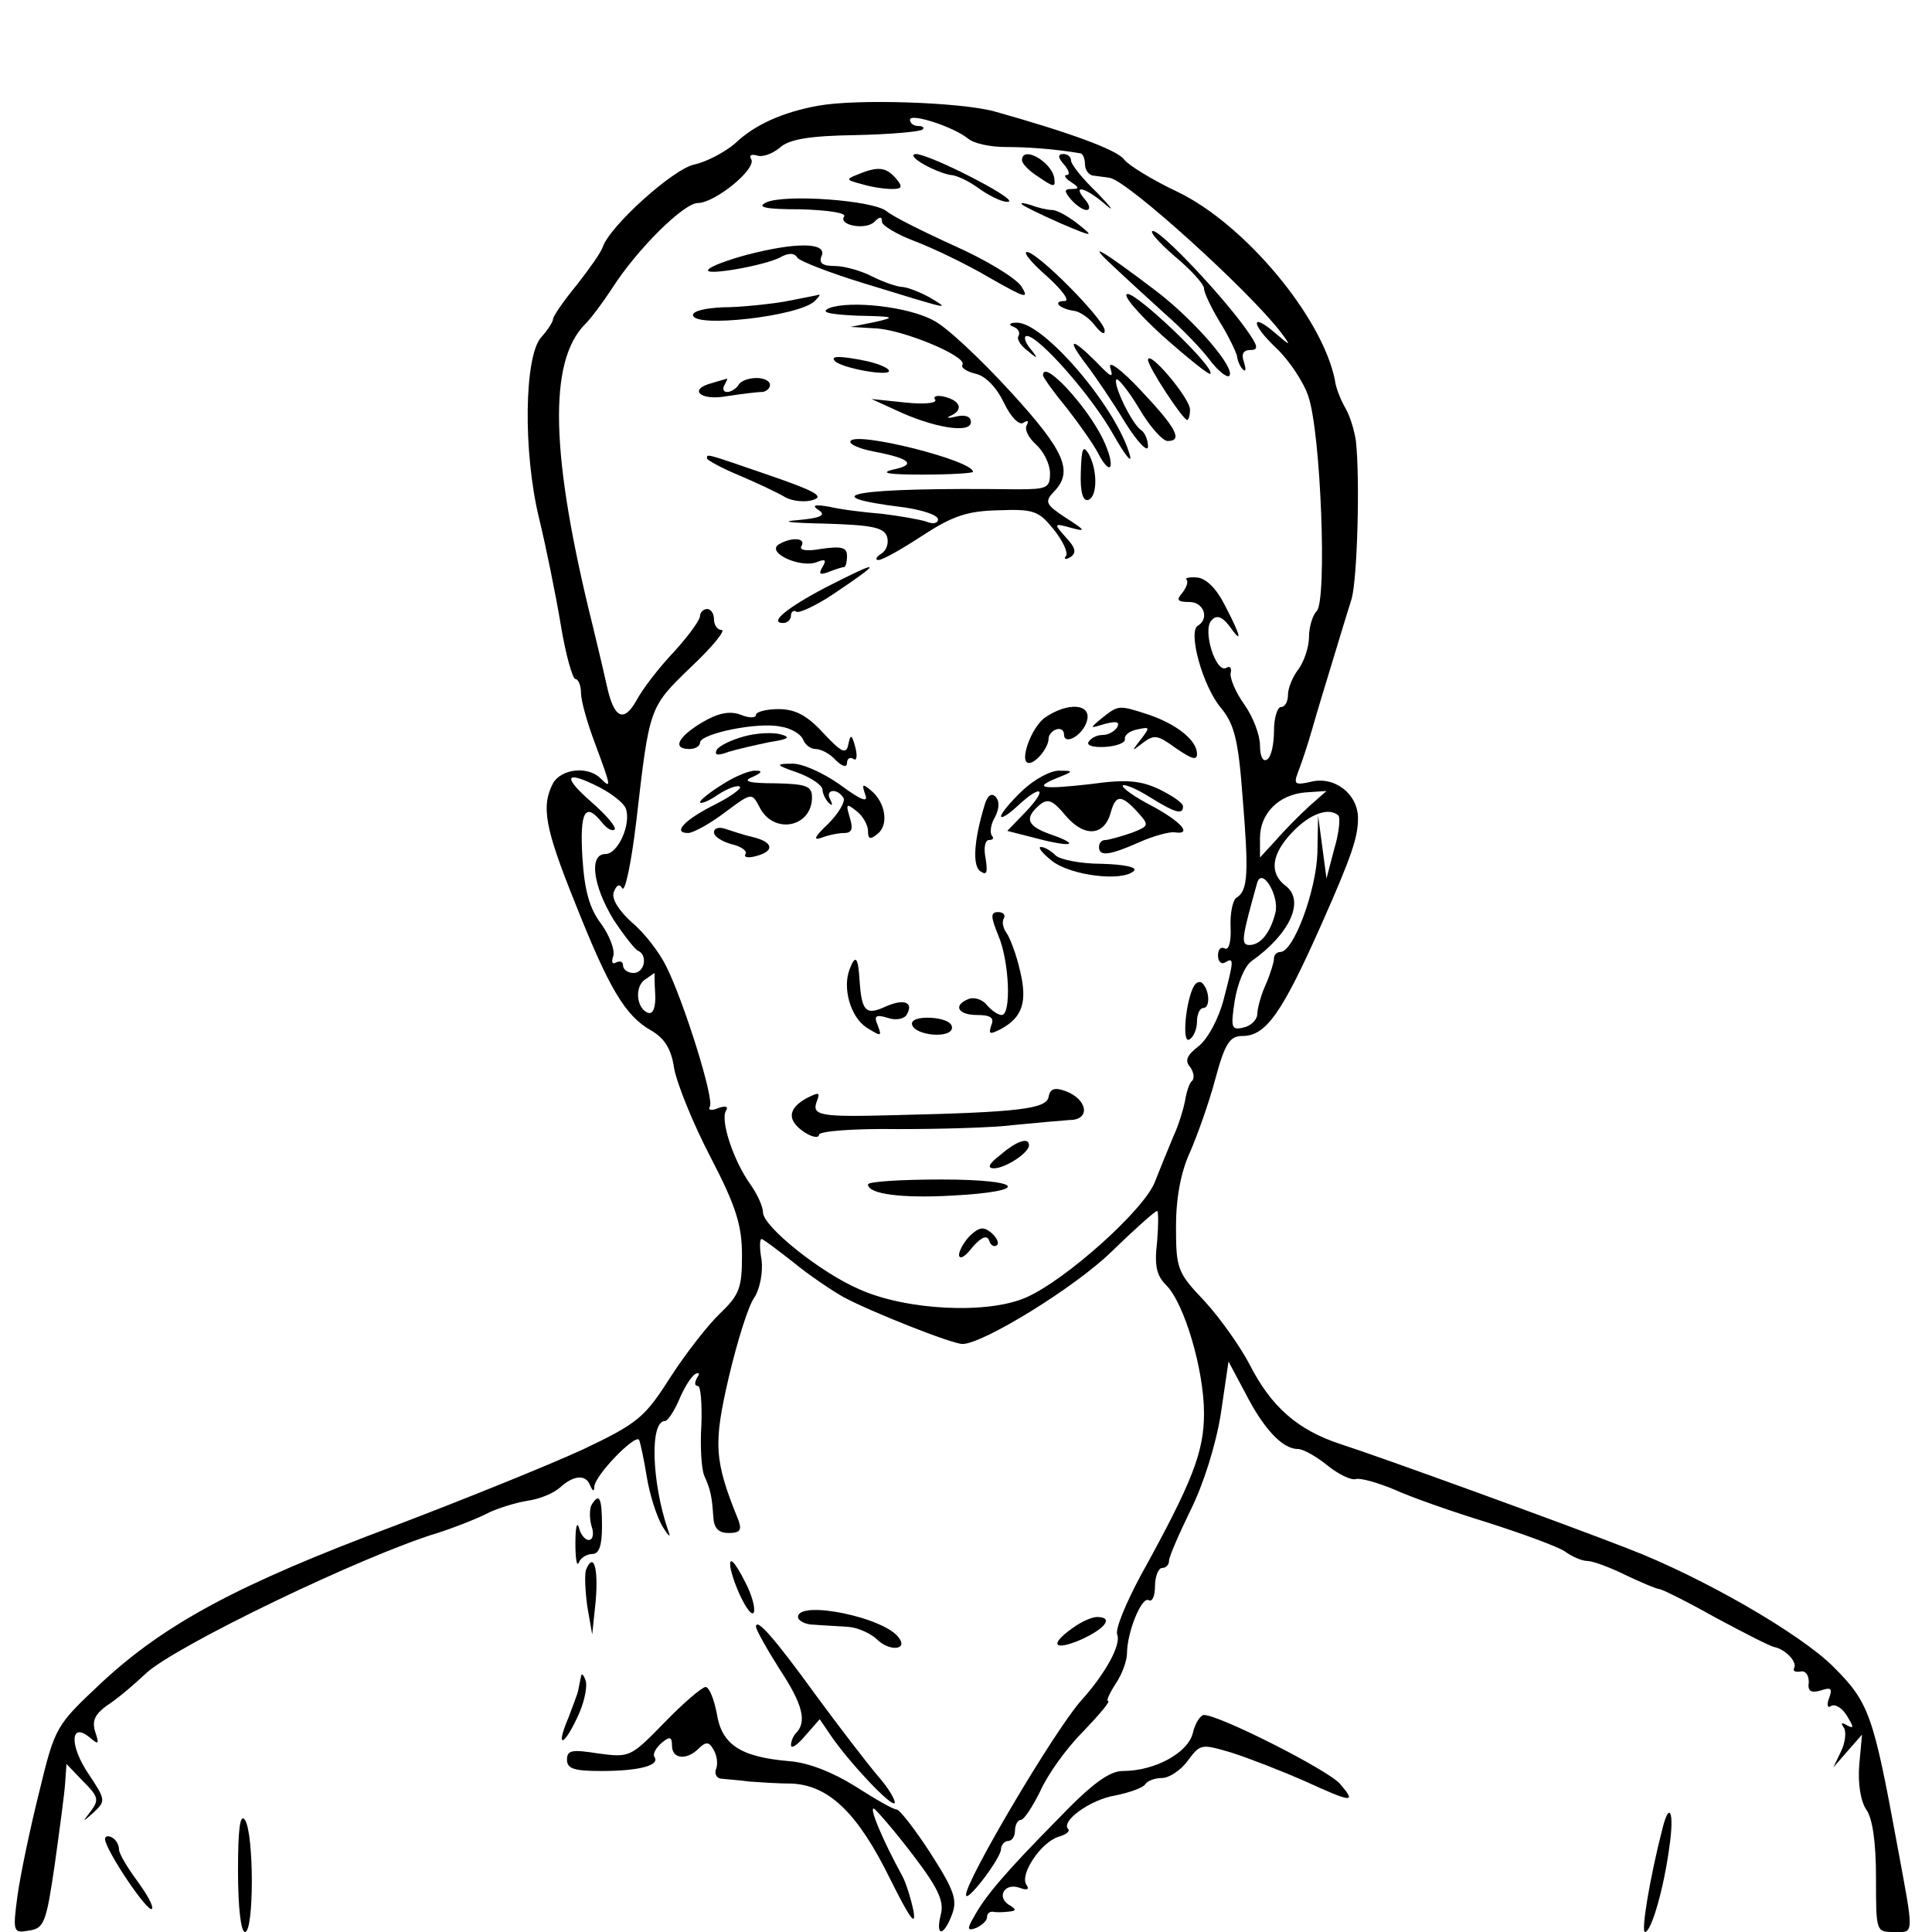 <?xml version="1.0" standalone="no"?>
<!DOCTYPE svg PUBLIC "-//W3C//DTD SVG 20010904//EN"
 "http://www.w3.org/TR/2001/REC-SVG-20010904/DTD/svg10.dtd">
<svg version="1.0" xmlns="http://www.w3.org/2000/svg"
 width="276pt" height="276pt" viewBox="0 0 276 276"
 preserveAspectRatio="xMidYMid meet">
<g transform="translate(0,276) scale(0.1,-0.1)"
fill="#000000" stroke="none">
<path d="M1169 2609 c-50 -9 -91 -27 -119 -54 -14 -12 -40 -26 -58 -30 -30 -6
-121 -88 -131 -118 -2 -7 -19 -31 -37 -54 -19 -23 -34 -45 -34 -49 0 -4 -8
-16 -17 -26 -24 -27 -26 -163 -3 -258 10 -41 24 -110 31 -152 7 -43 17 -78 21
-78 4 0 8 -9 8 -20 0 -11 9 -43 20 -72 23 -62 24 -66 8 -50 -18 18 -56 14 -68
-7 -17 -33 -12 -63 32 -172 48 -121 71 -160 108 -181 19 -11 29 -26 33 -54 4
-22 27 -79 52 -127 37 -71 45 -98 45 -141 0 -46 -4 -56 -31 -82 -17 -16 -49
-57 -71 -91 -37 -58 -46 -66 -126 -104 -48 -22 -169 -71 -269 -109 -222 -83
-326 -139 -416 -222 -67 -63 -68 -63 -91 -158 -13 -52 -27 -119 -31 -148 -7
-52 -6 -54 16 -50 22 3 25 11 37 93 7 50 14 102 15 117 l2 28 24 -25 c21 -21
23 -26 11 -42 -13 -17 -13 -17 4 -2 17 16 17 18 -7 54 -28 41 -27 76 1 53 13
-11 14 -10 8 8 -5 16 0 25 16 37 13 8 38 29 56 46 41 39 311 169 417 201 22 7
53 19 69 27 15 8 42 16 59 19 16 2 37 10 47 19 20 18 37 19 43 3 4 -9 6 -9 6
-2 1 17 59 76 64 67 2 -5 7 -28 11 -53 4 -25 14 -56 22 -70 10 -16 13 -18 8
-5 -23 68 -26 155 -4 155 4 0 13 14 20 30 7 17 17 33 23 37 6 3 7 1 3 -5 -4
-7 -4 -12 1 -12 4 0 6 -25 5 -55 -2 -31 0 -63 4 -73 9 -20 11 -29 13 -59 1
-16 7 -23 22 -23 16 0 19 4 14 18 -35 86 -36 109 -14 204 12 51 28 103 37 115
8 13 12 36 10 53 -3 16 -3 30 0 30 2 0 22 -15 45 -33 23 -19 56 -41 72 -50 39
-21 155 -67 170 -67 29 0 161 81 213 132 33 32 62 58 65 58 2 0 2 -20 0 -44
-4 -34 -1 -48 13 -62 26 -26 54 -121 54 -183 0 -55 -16 -97 -90 -231 -21 -39
-37 -77 -34 -85 6 -14 -16 -55 -52 -95 -38 -43 -164 -256 -164 -277 0 -13 49
51 50 65 0 6 5 12 10 12 6 0 10 7 10 15 0 8 4 15 8 15 5 0 17 19 28 41 10 23
37 61 61 85 23 24 40 44 36 44 -3 0 2 11 11 25 9 13 16 33 16 43 0 30 21 82
31 76 5 -3 9 6 9 20 0 14 5 26 10 26 6 0 10 5 10 10 0 6 14 38 31 73 18 36 36
93 43 137 l11 75 24 -45 c26 -51 53 -80 75 -80 8 0 27 -11 43 -24 15 -12 33
-21 40 -19 6 2 31 -5 55 -15 24 -11 84 -32 133 -47 50 -16 99 -34 110 -41 11
-8 25 -14 33 -14 7 0 32 -9 54 -20 23 -11 45 -20 48 -20 4 0 40 -18 81 -41 41
-22 78 -41 84 -42 15 -3 33 -21 28 -30 -2 -4 1 -6 9 -5 7 2 12 -5 12 -15 -2
-13 3 -16 17 -12 15 5 17 3 12 -11 -4 -10 -2 -15 3 -11 6 3 16 -3 23 -15 9
-15 10 -18 0 -13 -8 5 -10 4 -5 -3 4 -6 2 -22 -4 -34 l-11 -23 20 23 21 24 -4
-44 c-2 -26 2 -51 10 -63 9 -12 14 -47 14 -97 0 -77 0 -78 25 -78 30 0 30 -9
5 126 -34 185 -40 202 -91 253 -47 47 -187 128 -294 169 -87 34 -351 130 -410
149 -61 20 -99 53 -130 114 -13 25 -42 66 -64 90 -39 41 -41 46 -41 107 0 41
7 78 20 106 10 23 27 70 36 104 14 52 21 62 39 62 34 0 57 34 113 160 43 97
52 124 52 151 0 35 -34 61 -68 52 -22 -5 -24 -3 -18 13 4 10 14 39 21 64 7 25
21 70 30 100 9 30 21 69 26 85 8 29 12 170 6 225 -2 14 -8 35 -15 47 -7 12
-14 30 -15 40 -18 90 -129 223 -225 269 -36 17 -70 38 -76 46 -10 14 -79 39
-186 69 -49 13 -195 18 -251 8z m214 -47 c8 -7 32 -12 53 -12 33 0 72 -3 107
-9 4 0 7 -8 7 -16 0 -8 6 -16 13 -16 6 -1 17 -2 22 -3 25 -3 201 -163 245
-221 15 -20 14 -20 -8 -1 -36 31 -35 13 1 -21 18 -17 39 -48 46 -69 18 -52 27
-292 12 -307 -6 -6 -11 -23 -11 -37 0 -14 -7 -35 -15 -46 -8 -10 -15 -27 -15
-36 0 -10 -4 -18 -10 -18 -5 0 -10 -15 -10 -34 0 -19 -4 -38 -10 -41 -6 -4
-10 5 -10 20 0 15 -10 41 -22 58 -13 18 -21 38 -20 45 2 8 -1 11 -6 8 -15 -9
-35 55 -21 68 7 8 15 5 25 -8 19 -27 18 -17 -6 29 -12 24 -27 39 -40 40 -11 1
-18 -1 -15 -3 3 -3 0 -11 -6 -19 -9 -10 -7 -13 10 -13 21 0 29 -24 12 -34 -14
-9 7 -86 33 -117 19 -23 25 -45 31 -126 9 -109 8 -135 -8 -145 -6 -3 -10 -23
-9 -43 1 -21 -3 -33 -8 -30 -6 3 -10 -1 -10 -10 0 -9 5 -13 10 -10 13 8 13 4
-2 -53 -7 -27 -22 -55 -35 -66 -17 -13 -21 -21 -13 -30 5 -7 7 -16 3 -20 -4
-3 -8 -16 -10 -28 -2 -11 -9 -35 -17 -52 -7 -17 -19 -46 -26 -64 -15 -40 -127
-140 -183 -165 -55 -25 -172 -19 -239 11 -56 24 -138 90 -138 110 0 8 -8 26
-18 40 -25 35 -43 92 -35 105 4 6 0 8 -11 4 -9 -4 -15 -3 -12 2 7 10 -37 150
-62 200 -9 19 -31 48 -49 63 -20 18 -30 35 -26 44 4 10 8 12 12 5 4 -6 13 37
20 96 19 164 18 162 78 220 31 29 50 53 44 53 -6 0 -11 7 -11 15 0 8 -4 15
-10 15 -5 0 -10 -5 -10 -10 0 -6 -17 -29 -37 -51 -21 -22 -45 -53 -54 -70 -18
-32 -32 -25 -42 21 -3 14 -12 52 -20 85 -61 245 -64 379 -11 432 9 9 26 32 39
52 36 56 102 121 122 121 24 0 85 49 76 63 -3 5 0 7 8 5 8 -3 22 2 33 11 13
12 42 17 108 18 50 1 93 5 96 8 3 3 0 5 -6 5 -7 0 -12 4 -12 9 0 10 62 -10 83
-27z m-526 -927 c17 -9 34 -22 37 -30 8 -22 -11 -65 -29 -65 -24 0 -18 -45 11
-93 15 -23 31 -43 35 -45 15 -6 10 -32 -6 -32 -8 0 -15 5 -15 11 0 5 -4 7 -10
4 -5 -3 -7 0 -4 9 3 8 -5 29 -17 46 -17 22 -24 48 -27 95 -4 66 4 80 28 50 7
-9 15 -13 18 -10 3 3 -12 21 -34 40 -42 37 -36 45 13 20z m1013 -27 c-14 -13
-35 -34 -47 -48 l-23 -25 0 28 c0 35 27 62 65 65 l30 2 -25 -22z m42 -13 c3
-3 1 -25 -6 -48 l-11 -42 -6 45 -6 45 -1 -54 c-2 -54 -34 -141 -53 -141 -5 0
-9 -4 -9 -9 0 -5 -5 -22 -12 -38 -7 -15 -12 -35 -12 -43 -1 -8 -10 -16 -20
-18 -17 -4 -18 0 -12 39 4 24 14 49 24 56 55 39 77 87 48 108 -23 18 -20 45
11 77 25 26 52 35 65 23z m-90 -139 c-7 -28 -21 -46 -37 -46 -13 0 -11 10 11
89 7 23 32 -19 26 -43z m-886 -116 c1 -19 -3 -29 -10 -27 -17 6 -20 38 -4 48
7 5 13 9 13 9 0 0 0 -14 1 -30z"/>
<path d="M1320 2525 c14 -8 31 -14 38 -15 8 0 27 -9 43 -21 16 -11 34 -19 40
-17 12 4 -113 68 -133 68 -7 -1 -2 -7 12 -15z"/>
<path d="M1460 2531 c0 -5 11 -16 24 -24 22 -15 24 -15 22 -1 -4 23 -46 47
-46 25z"/>
<path d="M1520 2525 c7 -8 9 -15 4 -15 -5 0 -2 -5 6 -10 12 -8 12 -10 1 -10
-11 0 -11 -3 -1 -15 7 -8 17 -15 22 -15 6 0 5 7 -2 15 -19 22 0 18 29 -7 14
-12 9 -5 -11 16 -21 20 -38 41 -38 47 0 5 -5 9 -11 9 -8 0 -8 -5 1 -15z"/>
<path d="M1226 2511 c-18 -7 -18 -8 5 -14 13 -4 32 -7 43 -7 15 0 16 3 6 15
-14 16 -25 18 -54 6z"/>
<path d="M1095 2471 c-15 -7 -2 -10 48 -10 38 -1 66 -5 63 -10 -9 -13 31 -20
43 -8 8 8 11 8 11 0 0 -5 21 -18 48 -28 26 -10 74 -33 106 -52 51 -29 57 -31
45 -12 -8 12 -51 38 -96 58 -44 20 -88 42 -96 49 -19 16 -145 25 -172 13z"/>
<path d="M1460 2468 c3 -3 28 -15 55 -27 47 -20 49 -20 25 -1 -14 11 -30 20
-37 20 -6 0 -20 3 -30 7 -10 3 -16 4 -13 1z"/>
<path d="M1678 2394 c23 -19 42 -40 42 -46 0 -6 10 -27 22 -47 12 -19 23 -42
25 -49 1 -8 5 -17 9 -20 4 -4 4 1 1 11 -4 11 -1 17 9 17 13 0 11 6 -6 30 -35
49 -121 140 -133 140 -6 0 8 -16 31 -36z"/>
<path d="M1067 2396 c-26 -7 -51 -16 -55 -21 -9 -10 78 5 102 17 12 7 21 7 25
0 3 -5 47 -22 96 -37 124 -38 123 -38 95 -21 -14 8 -32 15 -40 16 -8 0 -28 7
-44 15 -15 8 -40 15 -53 15 -18 0 -24 4 -19 15 7 19 -38 19 -107 1z"/>
<path d="M1590 2380 c19 -18 53 -49 75 -69 23 -20 51 -49 63 -65 12 -16 25
-26 28 -23 10 10 -48 78 -104 121 -79 60 -102 73 -62 36z"/>
<path d="M1496 2365 c21 -19 33 -35 25 -35 -18 0 -8 -11 13 -14 9 -1 23 -11
31 -22 9 -11 14 -13 13 -5 -4 18 -96 111 -111 111 -6 0 7 -16 29 -35z"/>
<path d="M1120 2329 c-25 -4 -64 -8 -87 -8 -24 -1 -43 -5 -43 -11 0 -19 152
-2 174 20 6 6 8 9 6 9 -3 -1 -25 -5 -50 -10z"/>
<path d="M1660 2281 c36 -32 67 -57 69 -55 8 8 -103 114 -118 114 -9 0 14 -27
49 -59z"/>
<path d="M1185 2320 c-14 -6 -2 -9 40 -11 53 -1 56 -2 25 -9 l-35 -7 34 -2
c39 -1 133 -40 126 -52 -3 -4 6 -10 19 -13 14 -3 30 -20 40 -41 10 -21 22 -33
28 -29 6 4 8 3 5 -3 -4 -6 2 -18 13 -28 11 -10 20 -28 20 -41 0 -21 -4 -23
-47 -23 -233 3 -299 -9 -160 -26 26 -4 47 -11 47 -17 0 -6 -8 -7 -17 -3 -10 3
-38 8 -63 11 -25 2 -58 6 -75 10 -22 4 -26 2 -15 -5 10 -7 3 -11 -30 -14 -27
-2 -12 -4 38 -5 65 -2 84 -5 89 -18 3 -9 0 -20 -8 -25 -8 -5 -9 -9 -4 -9 6 0
34 16 63 35 43 28 64 35 108 36 51 2 58 -1 79 -27 13 -16 21 -33 18 -38 -4 -5
-1 -6 6 -2 9 6 8 13 -6 28 -18 20 -18 21 7 14 22 -6 21 -4 -7 14 -29 19 -31
23 -18 37 29 29 17 58 -62 144 -42 46 -91 92 -109 101 -36 20 -119 29 -149 18z"/>
<path d="M1448 2293 c6 -2 10 -8 7 -13 -3 -4 3 -14 13 -21 15 -13 16 -12 3 4
-7 9 -9 17 -4 17 17 0 92 -85 123 -140 17 -30 28 -44 24 -30 -19 68 -124 191
-162 189 -10 0 -12 -3 -4 -6z"/>
<path d="M1552 2239 c13 -17 38 -54 55 -82 18 -29 33 -44 33 -35 0 9 -4 19 -9
23 -13 7 -42 67 -36 73 2 2 17 -16 32 -41 15 -26 34 -47 41 -47 22 0 13 18
-38 72 -28 30 -47 44 -44 33 5 -16 2 -15 -20 8 -36 36 -43 34 -14 -4z"/>
<path d="M1193 2244 c10 -10 77 -22 77 -14 0 4 -14 10 -31 14 -39 8 -54 8 -46
0z"/>
<path d="M1640 2246 c0 -10 50 -86 56 -86 2 0 4 7 4 15 0 16 -59 86 -60 71z"/>
<path d="M1490 2224 c0 -3 15 -24 34 -47 18 -23 39 -53 45 -65 19 -36 25 -18
7 20 -23 48 -86 116 -86 92z"/>
<path d="M1018 2213 c-36 -9 -18 -26 20 -19 20 3 43 6 50 6 6 0 12 5 12 10 0
6 -9 10 -19 10 -11 0 -23 -4 -26 -10 -3 -5 -11 -10 -16 -10 -6 0 -7 5 -4 10 3
6 5 9 3 9 -2 -1 -11 -3 -20 -6z"/>
<path d="M1336 2189 c3 -5 -16 -7 -43 -4 l-48 5 35 -16 c53 -25 107 -34 107
-17 0 8 -8 11 -21 8 -12 -3 -15 -2 -8 1 18 8 15 21 -8 27 -11 3 -18 1 -14 -4z"/>
<path d="M1215 2130 c-3 -4 12 -11 33 -15 53 -10 62 -19 27 -26 -19 -5 -4 -7
43 -7 39 0 72 2 72 4 0 16 -166 58 -175 44z"/>
<path d="M1544 2085 c-1 -28 3 -42 11 -39 13 5 13 43 0 66 -8 13 -10 7 -11
-27z"/>
<path d="M1010 2105 c0 -2 21 -14 48 -25 26 -11 55 -25 65 -31 10 -5 28 -7 39
-3 16 5 1 13 -63 35 -93 32 -89 31 -89 24z"/>
<path d="M1112 1982 c-17 -12 32 -34 55 -25 12 5 14 3 8 -7 -6 -10 -4 -12 9
-7 10 4 20 7 22 7 2 0 4 7 4 16 0 12 -8 14 -36 10 -22 -4 -33 -2 -29 4 7 12
-15 13 -33 2z"/>
<path d="M1178 1920 c-55 -29 -80 -50 -59 -50 6 0 11 5 11 11 0 5 4 8 8 5 4
-2 28 9 52 25 73 49 70 51 -12 9z"/>
<path d="M1003 1728 c-35 -21 -43 -38 -18 -38 8 0 15 4 15 9 0 13 83 30 115
23 15 -2 29 -11 32 -18 3 -8 11 -14 18 -14 8 0 21 -7 29 -16 9 -9 16 -11 16
-4 0 6 4 9 9 6 5 -4 6 4 3 16 -5 19 -7 20 -10 5 -3 -15 -9 -13 -36 16 -23 25
-40 34 -64 34 -17 0 -32 -4 -32 -8 0 -5 -10 -5 -22 0 -16 6 -33 2 -55 -11z"/>
<path d="M1493 1735 c-20 -14 -38 -65 -23 -65 10 0 28 22 28 35 0 5 5 11 11
13 6 2 11 -1 11 -7 0 -17 28 -1 33 20 6 24 -28 26 -60 4z"/>
<path d="M1574 1734 c-18 -15 -18 -15 5 -8 16 4 21 3 17 -5 -4 -6 -13 -11 -21
-11 -8 0 -16 -4 -20 -10 -3 -5 7 -8 24 -7 16 1 29 6 28 11 -1 6 7 12 18 14 18
4 18 3 5 -14 -14 -18 -14 -18 3 -5 16 12 21 11 47 -8 22 -15 30 -18 30 -8 0
19 -28 42 -69 56 -43 14 -43 14 -67 -5z"/>
<path d="M1063 1708 c-18 -5 -35 -13 -39 -19 -4 -8 1 -9 17 -3 13 4 40 10 59
14 27 4 30 7 15 11 -11 3 -34 2 -52 -3z"/>
<path d="M1140 1656 c19 -7 35 -18 35 -24 0 -5 4 -14 9 -19 5 -5 6 -3 2 5 -8
14 10 17 19 2 3 -5 -7 -22 -22 -37 -19 -18 -22 -24 -10 -20 10 4 25 7 33 7 11
0 13 6 8 22 -6 20 -5 21 10 9 9 -7 16 -20 16 -28 0 -12 3 -13 14 -4 16 13 11
45 -10 62 -12 10 -13 9 -8 -6 5 -12 -5 -9 -36 14 -24 17 -55 31 -69 30 -24 0
-23 -2 9 -13z"/>
<path d="M1033 1640 c-18 -11 -33 -23 -33 -26 0 -3 12 1 26 11 14 9 28 14 31
11 3 -2 -13 -14 -35 -25 -44 -22 -62 -41 -39 -41 7 0 31 13 52 29 39 29 39 29
50 8 20 -40 75 -29 75 14 0 16 -8 19 -52 20 -39 0 -48 3 -33 9 13 6 15 9 5 9
-8 1 -30 -8 -47 -19z"/>
<path d="M1461 1631 c-17 -16 -31 -33 -31 -37 0 -4 10 2 23 14 34 32 45 27 13
-7 l-27 -28 43 -11 c50 -13 62 -9 19 6 -34 12 -38 23 -16 42 12 10 19 7 38
-16 27 -31 55 -28 64 6 7 25 15 25 38 0 17 -19 17 -20 -9 -30 -15 -5 -32 -10
-37 -10 -5 0 -9 -4 -9 -10 0 -14 15 -12 58 7 20 9 43 15 50 14 26 -4 10 15
-33 38 -25 13 -43 26 -41 29 3 2 20 -5 39 -17 37 -23 47 -25 47 -13 0 5 -15
15 -33 24 -27 13 -48 15 -98 8 -70 -8 -85 -6 -48 9 23 9 23 10 3 10 -12 1 -36
-12 -53 -28z"/>
<path d="M1406 1608 c-15 -50 -17 -86 -5 -93 9 -6 10 -1 7 19 -3 14 -1 26 5
26 6 0 7 3 4 6 -3 4 -2 16 4 26 7 13 7 24 1 30 -6 6 -12 1 -16 -14z"/>
<path d="M1020 1571 c0 -6 11 -13 25 -17 14 -3 23 -10 20 -14 -3 -5 4 -6 15
-3 27 7 25 20 -4 27 -13 3 -31 9 -40 12 -9 3 -16 1 -16 -5z"/>
<path d="M1503 1530 c27 -21 101 -30 117 -14 5 5 -13 9 -46 10 -30 0 -60 6
-66 12 -7 7 -16 12 -21 12 -5 0 2 -9 16 -20z"/>
<path d="M1426 1424 c16 -37 19 -114 5 -114 -5 0 -14 6 -21 14 -6 8 -18 12
-26 9 -23 -9 -16 -23 12 -23 19 0 25 -4 20 -15 -4 -13 -2 -13 14 -5 31 17 38
39 27 84 -5 22 -14 46 -19 53 -5 7 -7 16 -4 21 3 5 -1 9 -8 9 -11 0 -11 -6 0
-33z"/>
<path d="M1214 1376 c-11 -27 1 -69 24 -84 21 -13 22 -13 16 3 -6 14 -3 16 14
11 11 -4 23 -2 27 4 11 18 -3 24 -30 12 -28 -13 -34 -7 -37 37 -2 34 -6 38
-14 17z"/>
<path d="M1706 1352 c-12 -20 -18 -84 -7 -77 6 3 11 15 11 26 0 10 4 19 9 19
10 0 9 25 -1 35 -3 4 -9 2 -12 -3z"/>
<path d="M1303 1296 c5 -16 57 -20 57 -4 0 8 -13 13 -30 14 -18 1 -29 -3 -27
-10z"/>
<path d="M1498 1193 c-3 -17 -42 -22 -218 -26 -109 -3 -121 -1 -113 20 5 13 3
13 -15 4 -27 -15 -28 -32 -2 -49 11 -7 20 -8 20 -3 0 5 50 9 113 8 61 0 137 2
167 6 30 3 65 6 78 7 30 0 26 29 -5 41 -16 6 -23 4 -25 -8z"/>
<path d="M1429 1110 c-17 -13 -19 -19 -9 -19 16 0 50 22 50 33 0 12 -18 6 -41
-14z"/>
<path d="M1240 1068 c0 -14 49 -20 120 -16 114 6 103 23 -15 23 -58 0 -105 -3
-105 -7z"/>
<path d="M1386 995 c-9 -9 -16 -22 -16 -28 1 -7 9 -2 19 11 13 15 21 18 24 10
2 -7 7 -10 11 -7 4 3 0 11 -8 18 -11 9 -17 8 -30 -4z"/>
<path d="M845 610 c-3 -6 -3 -19 0 -30 4 -11 2 -20 -4 -20 -5 0 -12 8 -14 18
-3 9 -5 -1 -5 -23 0 -22 2 -34 5 -27 2 6 11 12 19 12 10 0 14 12 14 40 0 41
-4 48 -15 30z"/>
<path d="M837 517 c-2 -7 -1 -30 2 -52 l7 -40 5 48 c4 47 -3 71 -14 44z"/>
<path d="M1044 518 c7 -30 29 -72 33 -61 2 6 -3 25 -12 42 -16 32 -25 40 -21
19z"/>
<path d="M1140 450 c0 -5 10 -11 23 -11 12 -1 34 -2 48 -3 15 -1 34 -10 43
-19 17 -16 42 -14 31 2 -18 30 -145 56 -145 31z"/>
<path d="M1532 434 c-34 -24 -26 -33 13 -16 35 16 46 32 22 32 -7 0 -23 -7
-35 -16z"/>
<path d="M1080 436 c0 -4 15 -31 34 -61 33 -50 39 -75 23 -91 -4 -4 -7 -12 -7
-17 0 -6 9 0 20 13 l21 24 17 -25 c28 -40 85 -100 90 -95 2 3 -8 21 -24 39
-16 19 -56 71 -89 116 -58 80 -85 111 -85 97z"/>
<path d="M830 365 c-1 -5 -3 -14 -4 -20 -1 -5 -8 -23 -14 -39 -18 -42 -8 -43
12 -1 10 20 15 43 13 53 -3 9 -6 13 -7 7z"/>
<path d="M949 299 c-48 -49 -49 -50 -94 -44 -38 6 -45 5 -45 -9 0 -13 11 -16
49 -16 54 0 84 8 76 20 -3 4 2 13 10 20 12 10 15 9 15 -4 0 -19 21 -21 38 -4
10 10 15 10 21 -1 5 -8 7 -20 4 -28 -3 -7 1 -14 8 -14 8 -1 25 -2 39 -4 14 -1
42 -3 62 -3 53 -3 94 -43 140 -137 27 -54 37 -69 33 -45 -4 19 -11 41 -16 50
-28 51 -49 101 -40 96 5 -4 31 -34 56 -67 35 -46 44 -65 39 -84 -8 -32 4 -32
16 0 8 21 3 35 -31 88 -22 34 -44 62 -48 62 -5 0 -31 15 -59 33 -32 20 -67 34
-94 36 -71 6 -97 24 -104 68 -4 21 -11 38 -16 38 -5 0 -32 -23 -59 -51z"/>
<path d="M1704 284 c-7 -28 -54 -54 -100 -54 -19 0 -44 -18 -92 -68 -75 -76
-105 -111 -121 -141 -10 -17 -9 -20 4 -15 8 4 15 10 15 15 0 5 3 8 8 8 4 -1
14 -1 22 0 12 1 13 3 1 10 -18 12 -5 32 16 24 11 -4 14 -2 9 5 -9 15 21 60 46
68 11 3 17 8 14 11 -11 11 31 42 67 48 20 4 40 11 43 16 3 5 14 9 24 9 10 0
27 11 37 25 18 24 19 24 63 11 25 -8 71 -26 103 -40 70 -32 75 -32 51 -4 -18
20 -172 98 -194 98 -5 0 -13 -12 -16 -26z"/>
<path d="M340 88 c0 -52 4 -88 10 -88 13 0 13 140 0 160 -7 10 -10 -12 -10
-72z"/>
<path d="M2375 148 c-18 -70 -31 -148 -25 -148 9 0 27 62 35 123 7 48 0 65
-10 25z"/>
<path d="M150 133 c0 -15 61 -106 67 -100 3 3 -7 21 -21 40 -14 19 -26 39 -26
45 0 6 -4 14 -10 17 -5 3 -10 2 -10 -2z"/>
</g>
</svg>

